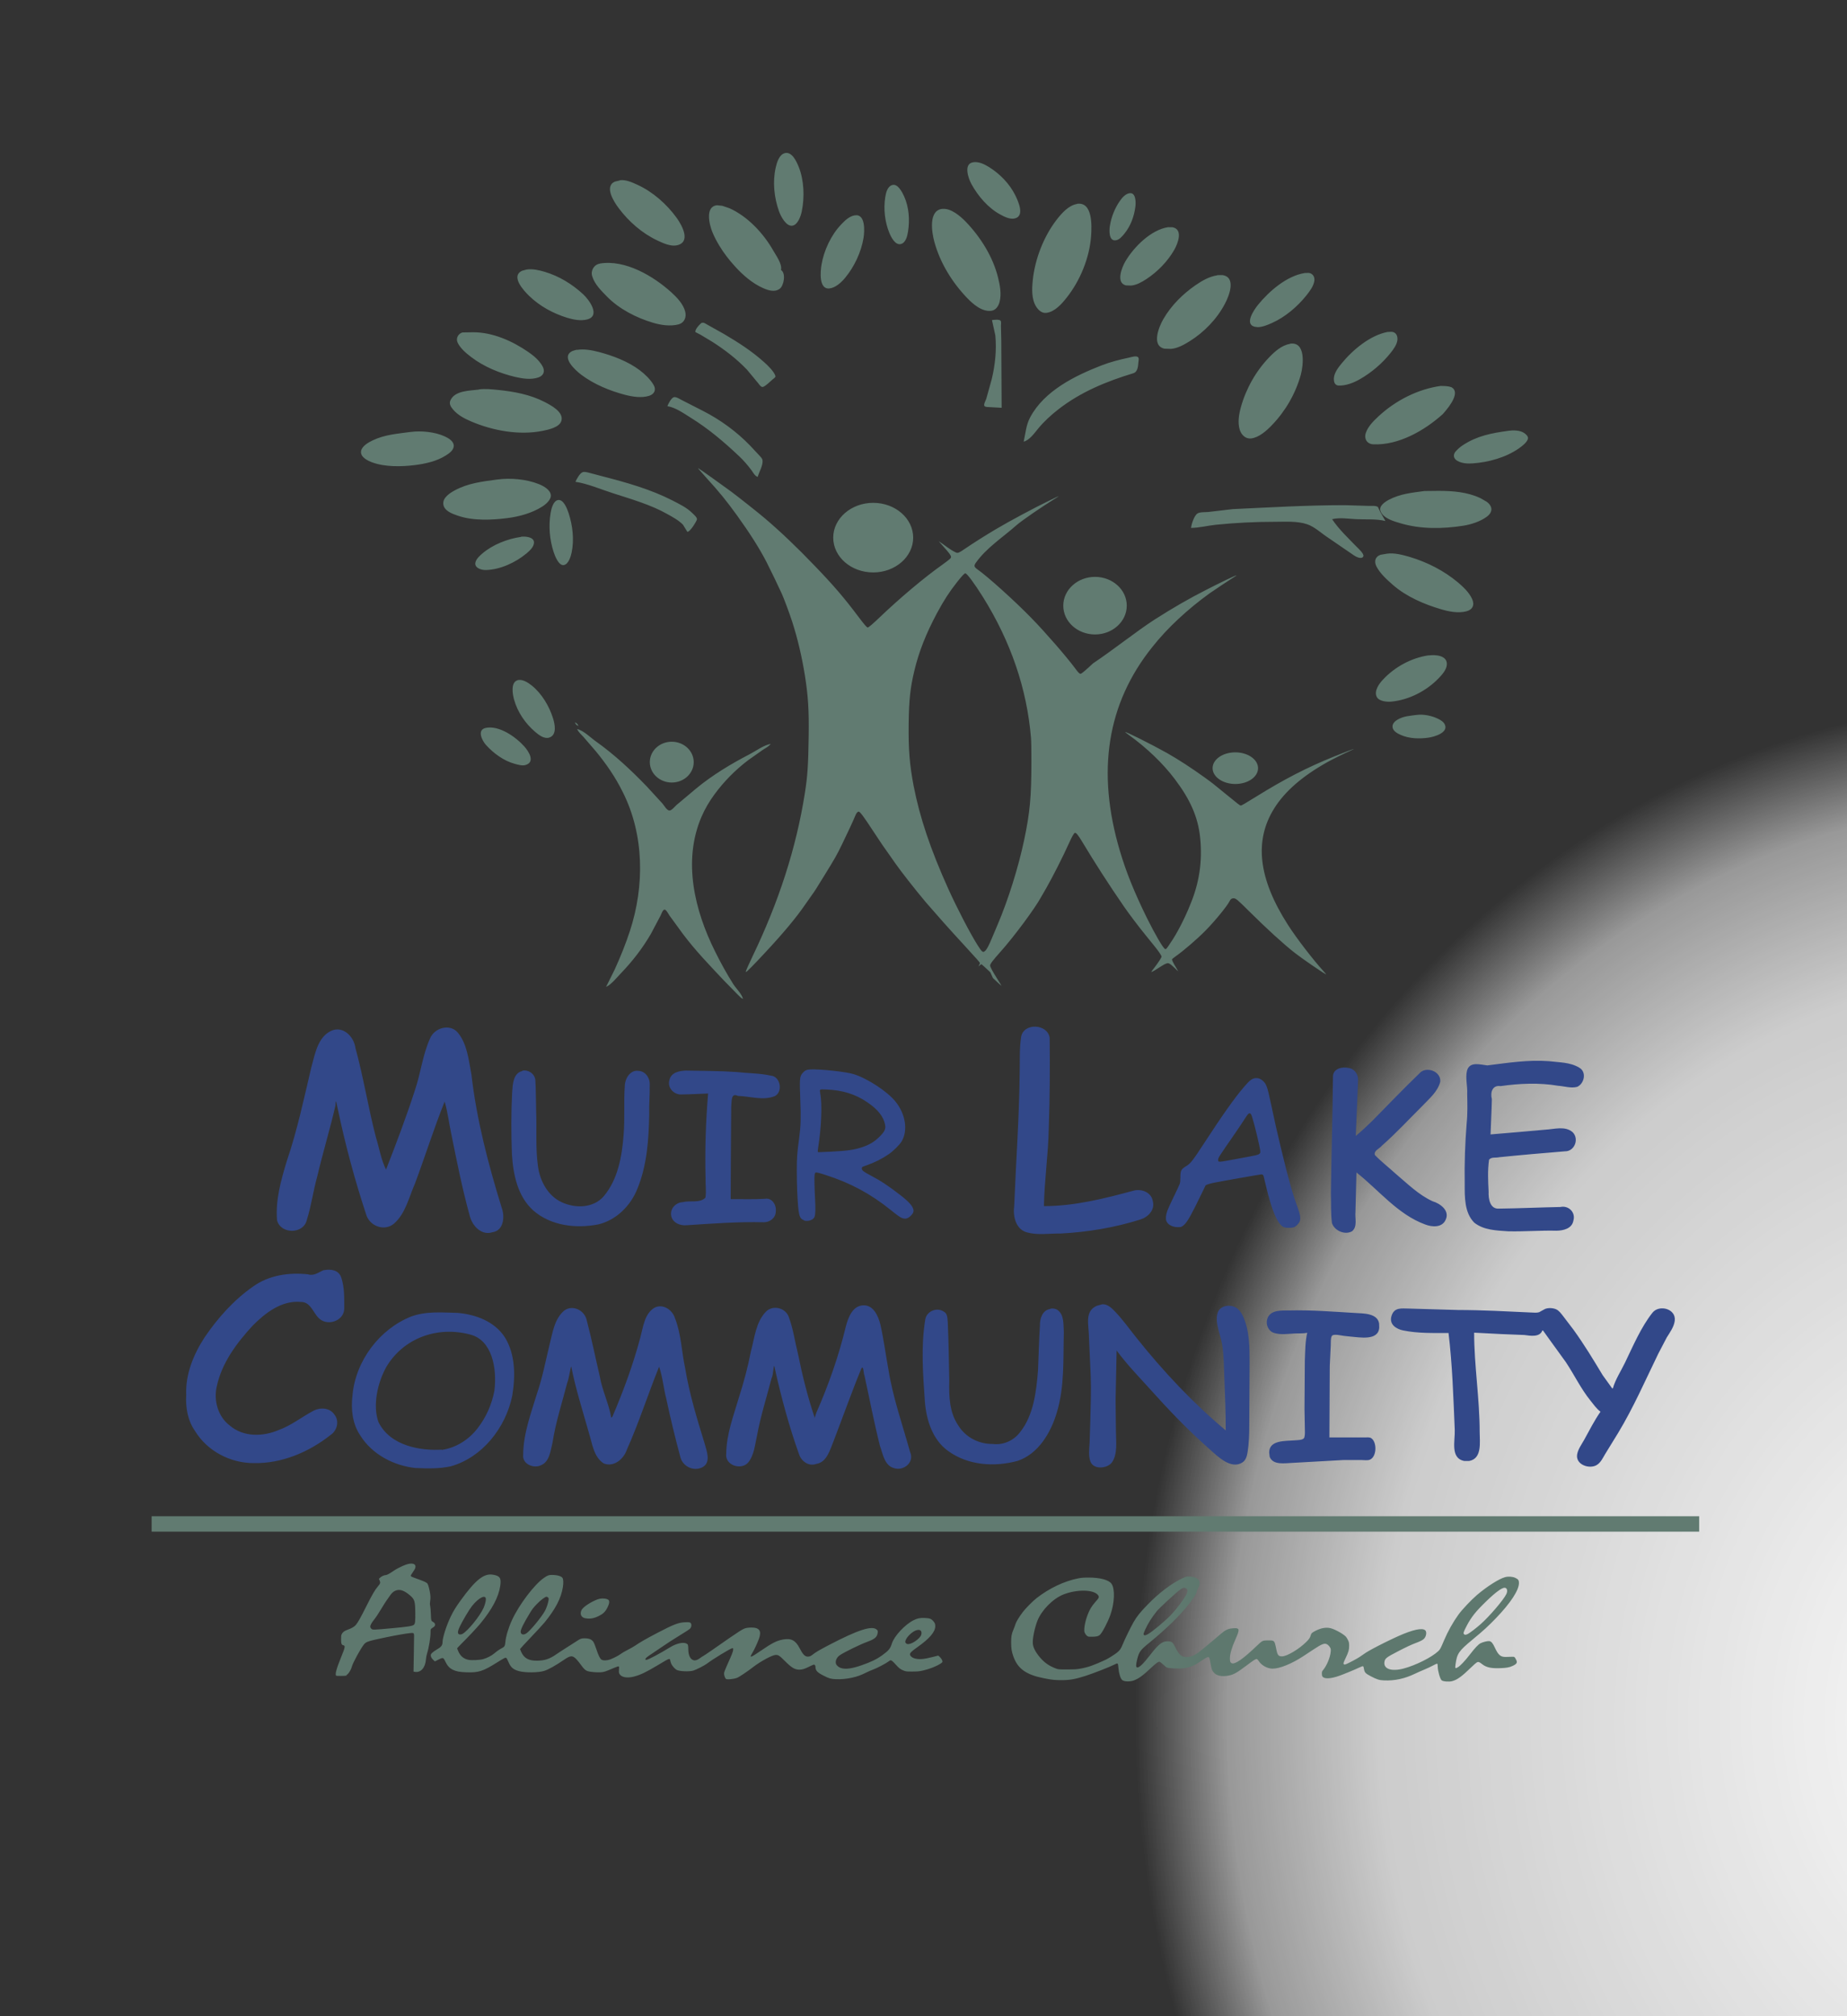 <!-- Created with Inkscape (http://www.inkscape.org/) -->
<svg xmlns:rdf="http://www.w3.org/1999/02/22-rdf-syntax-ns#" xmlns="http://www.w3.org/2000/svg" height="100%" width="100%" version="1.1" xmlns:cc="http://creativecommons.org/ns#" xmlns:dc="http://purl.org/dc/elements/1.1/" viewBox="0 0 5335 5824.166">
<rect x="0" y="0" width="5335" height="5824.166" fill="#333333" stroke="none"/>
<defs>
<radialGradient id="radialGradient3348" gradientUnits="userSpaceOnUse" cy="2510" cx="2390" gradientTransform="matrix(0.724,-0.032,0.034,0.809,4108.35,3018.943)" r="3650">
<stop stop-color="#FFF" offset="0"/>
<stop stop-opacity="0.749" stop-color="#FFF" offset="0.735"/>
<stop stop-opacity="0.498" stop-color="#FFF" offset="0.899"/>
<stop stop-opacity="0" stop-color="#FFF" offset="1"/>
</radialGradient>
</defs>
<rect ry="0" height="5820" width="5340" y="2080" x="3260" fill="url(#radialGradient3348)"/>
<path style="enable-background:new;" d="m438,4380,0,44.6,4470,0,0-44.6-4470,0z" fill="#617b71"/>
<path style="enable-background:new;" d="m3560,3350c16-2.95,37.8-6.97,48.5-8.95,30.6-5.66,32.9-6.92,31.6-17.3-1.7-13.6-15.7-72.3-22.6-94.5-3.29-10.7-4.86-13.1-8.37-13.1-3.05,0-5.85,3.4-15.9,19.3-4.72,7.47-16.8,25.4-26.8,39.9-47.2,68.2-47.9,69.3-47.9,75.4,0,6.88,0.361,6.87,41.5-0.719zm148,195c-17.8-8.54-34.7-48.1-52-122-3.08-13.1-5.82-24.7-6.1-25.6-0.818-2.95-3.33-4.94-6.23-4.94-3.34,0-122,20.9-139,24.5-6.82,1.43-14.6,3.59-17.3,4.8l-4.93,2.2-12.1,25c-27.4,56.9-38.8,77.5-48.3,87.5-7.39,7.71-11.3,9.13-23,8.36-14.7-0.978-26.4-7.94-30.1-17.9-2.42-6.57-1.44-17.1,2.67-28.9,1.78-5.14,10.2-23.6,18.7-41,8.51-17.4,16.3-34.1,17.3-37.2,1.45-4.36,1.88-8.65,1.9-19.2,0.031-19.4,2.06-23.1,17.8-32.7,11.5-6.95,18.6-16.1,49.7-63.9,52.5-80.6,89.2-133,117-165,16.4-19.4,24-24.7,34.9-24.7,7.16,0,12.6,2.31,19,8.01,9.84,8.82,12.9,17.3,22.5,62.7,11.3,53.4,18.3,84.6,29,129,21.7,90.5,34.6,136,48.4,173,8.05,21.6,9.77,33.4,6.08,41.9-2.81,6.43-10.6,14.1-16.5,16.2-7.03,2.48-23.6,2.36-29-0.231zm-1310-218c48.5-2.43,69.8-5.44,92.4-13.1,21.5-7.25,35.6-15.8,50.2-30.4,15.1-15.1,18.4-22.4,15.8-35.1-4.7-23.3-20.6-43.3-51-64.1-34.5-23.6-71.3-35.1-119-37-19.8-0.821-19.3-1.14-17.1,11,5.9,32.3,3.37,97.5-6.08,157-0.882,5.54-1.34,10.8-1.01,11.6,0.717,1.94-1.65,1.93,35.8,0.061zm-75.6,198c-14.3-5.27-16.3-13.9-19.7-83-0.645-13.1-1.18-39.7-1.19-59.1-0.018-38.9,0.788-50.1,6.98-96.5,4.51-33.7,5.22-57.2,3.25-106-2.56-63.9-2.05-70.6,6.26-80.3,6.62-7.8,11.7-10.3,22.1-10.8,28.1-1.39,103,6.63,125,13.4,40.3,12.3,98.6,50.5,122,80.1,28.6,35.6,35.8,82.7,17.5,114-5.77,9.95-23.8,27.9-37.7,37.5-19,13.1-40.5,23.9-64.1,32.1-6,2.09-11.5,4.27-12.2,4.88-0.695,0.598-1.26,2.62-1.26,4.51,0,5.04,5.62,9.47,24.5,19.3,29.5,15.4,52.2,30.4,87.5,57.8,29,22.5,39.9,36.9,36.8,48.6-1.29,4.86-9.04,13.4-15,16.5-5.68,2.99-11.1,3.16-17.6,0.592-6.08-2.4-12.5-6.93-33.7-24-57-45.8-115-77.2-186-100-19-6.22-27.4-8.29-29.8-7.35-3.31,1.32-3.99,8.46-3.37,35,0.33,14,1.11,33.3,1.74,43.1,0.625,9.68,0.951,24,0.725,31.6-0.454,15.6-2.02,20.6-7.53,24.7-6.85,5.04-18,6.7-25.7,3.85zm-1120,716c-63.2-6.3-127-38.4-162-94.7-22.4-33.3-27.1-75.2-22.3-115,8.78-101,78.9-192,169-228,43.2-16.2,90.2-11.8,135-10.7,51.3,4.45,106,24.2,136,70.3,31,49.7,30.8,113,21.5,169-19.2,93.6-87.5,179-178,204-32.5,6.98-66.1,6.4-99.1,4.83zm73.6-52.6c40.9-5.89,78.8-29.7,104-63.2,24.2-31,40.7-68.7,48.1-108,7.99-64.4-6.8-146-69.8-162-96.5-25.7-193,11.2-242,92.8-26.6,47.3-40.1,113-23.1,160,34,69.6,123,83.4,183,79.6zm2500-339c-6.07,26.1-5.91,54.3-7.04,80.9l-0.96,140,1,55c0,8.64,1.03,18.6-1.43,27-2.47,8.42-20.6,7.75-27.6,8.41-25.8,2.5-74-1.84-74,35.2l1.48,12.4c9.56,25,44.5,18.2,64.5,17.6l148-8.29h53c7.23,0,17.2,1.82,24-1.05,19.9-8.39,21-50.4,3.91-62-5.05-3.44-12.2-2.23-17.9-2.23h-103l1-206,2.91-60.2c0.51-7.67-0.94-20.1,3.1-26.8,4.34-7.25,27.8-1.12,35-0.332l20,2.16c24.7,1.79,79.2,12.8,81.9-25.8l-0.37-12.4c-5.15-29.7-45.6-28.7-68.5-30.1-63.1-3.65-126-8.92-189-7.31-22.4,0.56-56.2-3.43-65.4,23.9-5.45,16,2.7,35.3,18.4,40.7,19,6.56,42.4,2.75,62,1.86,11.3-0.519,24,0.612,35-2.12zm-742-68.1c-22.5,2.49-31,27.8-30.2,48.2-2.78,42.8-3.6,85.9-5.52,129-4.96,61.8-12.7,129-51.3,178-18.5,25-49.1,38.6-79.3,34.7-39,0.744-77.9-18.4-99.3-52.8-26-37.5-27.7-85.1-26.4-130-0.971-56.1-1.91-112-4.36-168-1.19-11.5,0-25.7-12.1-31.9-19.9-13-49.8-0.695-53.1,24.3-12.7,77.9-6.28,158-0.922,236,4.25,53.4,22.1,110,66.2,142,57.9,42.7,135,47.6,202,29.2,59.4-20.3,95.5-80.6,113-140,22.7-75,18.1-155,20.1-232-1.48-22,1.5-50.3-18.6-64.2-6.13-3.8-13.6-4.55-20.5-3.37zm1150,69.1c11.2,92.3,14,187,18,280,1.32,31.2-13.8,82.7,28,90l14-0.135c37.7-7.04,30-55.4,30-83.5,0-96-16-192-16-287l81,4.11,64,2.55c16.7,2.27,44.5,7.31,52-12.9h2l20.1,28,45.8,63.3c24.5,36.8,43.2,76.5,71,111,8.77,10.9,17.8,24,29.1,32.2-17.6,25.1-32.1,54-47,80.9-7.14,12.9-18.1,27.7-20.5,42.5-4.86,30,35.7,43.2,56.5,30.7,11.6-6.89,17.7-20.4,24.4-31.7l37.6-61.2c44.2-73.1,79-153,116-229l24.4-46.7c8.97-14.4,20.6-30.2,23-47.7,4.93-35.5-45.1-48-64.2-23.9-33.3,42-56.4,96.9-79.7,145-11.3,23.4-27.8,48.5-34.8,73.7h-2l-27.6-38.4c-27-44.9-53.3-88.4-84.1-131l-30-39.4c-5.75-7.27-11.8-16-20.4-19.7-9.06-3.99-22.9-4.73-32-0.788l-17,9.35c-6.91,2.06-15.9,1.1-23,0.778-70.2-3.19-141-7.22-211-7.22l-142-4.15c-20.8-0.01-42.5-4.82-50.4,21.8-7.17,24.1,13.9,37.2,33.4,41.3,43,8.88,87.3,7.47,131,7.47m-1830,246c-20.4-60.6-35.8-122-48.7-186-8.76-34.4-13.4-70.2-25.7-104-8.51-28.9-47.1-38.6-67.3-17.1-28.8,30.2-32.4,75.3-42.9,114-8.76,45.4-20.8,90.1-34.9,134-15.4,52.7-35.7,105-36.4,161-4.82,33.6,41.7,49.4,62.6,27.1,18.3-21.3,20.1-52,26.3-78.6,10.4-56.8,28.2-112,42.4-167,5.61-8.22,5.13-52,9.29-26,18.5,83.2,40.9,166,69.4,246,6.81,21.4,28.3,36.6,49.9,28.8,31-4.59,39.8-40.9,50.3-66.2,26.9-69.9,51.9-141,80.4-210,6.47-9.37,5.66,14.7,8.72,21.1,14.9,67.9,27.8,136,44.7,203,8.4,23.2,13,56.4,39.9,64,27.5,9.85,61-15.9,47-46.8-21.9-79.2-49.7-157-62.6-239-7.88-42.7-13.4-86-23.1-129-6.08-24.6-20.2-56.4-49.1-55.2-31.1,0.698-44.1,35.4-50.8,61.7-20.5,85.3-49.7,168-84.8,248-1.71,4.67-3.28,9.39-4.61,14.2zm-588-1.04c-6.86-41-26.1-78.5-33-119-12.6-53.7-23.4-108-37.7-162-5.69-29.5-40.7-46.7-64.9-28.9-28.9,24.1-33.9,64.7-42.9,99.8-11.4,46.8-20.2,94.3-36,140-17.6,58.1-39.6,116-39.9,177-3.09,27.4,30.9,40.5,51.8,30,24.6-10.3,27-41.8,32.9-64.9,9.04-59,27.9-116,42.5-173,5.54-13.4,9.08-44.1,11.6-47.5,12.6,65.2,33.4,129,51,192,9.85,30.9,13.6,69.5,42.8,88.3,28.5,11.6,57.5-11.9,66.7-39.3,35.1-78.2,61.3-161,93.3-240,10.4,30,12.8,62.1,20.8,92.9,11.9,55.2,25,110,39.8,165,5.76,29.8,38.8,46,64.9,32.3,25.2-13.9,11.9-46.9,5.86-68.9-22-71.5-43.9-143-56.1-217-10.5-48.5-11.3-99.4-29.6-145-7.75-24.7-35.9-42.5-59.6-29.4-28.4,17.5-32,55.3-40.2,85.3-20.8,78.5-49,155-80.7,229zm1460-194c29.4,40,64.9,76.4,97.9,113,48.9,54.5,99.7,108,154,157l17,15.3c22.9,20.4,61.2,58.8,94,37.8,10.3-6.62,13.4-19,15.2-30.6,3.88-24.4,4.75-50,4.75-74.7l1-183c0-45.1,0.02-94.4-20-136-4.39-9.11-10.4-17.7-19-22.9-16.8-10-46.3-6.92-53.2,14.6-9.02,28.1,8.33,63.5,12.8,91.3,5.27,32.6,5.06,65.7,6.45,98.6,2.11,50.1,3.96,100,3.96,150-95.4-79.8-181-171-259-269-20.2-25.1-38.8-51.6-61.1-74.7-9.85-10.2-21.9-22-37-20.5l-15,4.19c-36.6,15.4-23.2,56.4-23,89l4.96,110c1.85,43.8,0.06,88.1-0.97,132l-2.08,65.4c-1.09,16.5-3.73,38.2,2.57,54,9.67,24.2,49.3,19.6,61.9,2.08,17.2-24.1,11.6-62.1,11.6-90.3l-1-90.3,3-143m-2290-232c-14.9,6.13-28.5,17.9-45.5,12.3-54.8-6.01-113,2.24-159,35.3-55.6,38.9-102,90.9-140,147-31.7,48.8-55.4,106-53,166-2.06,36.2,4.21,73.8,25.3,104,36,59.1,103,93.1,170,93,80.5,1.56,159-31.5,222-81.5,18.4-12.2,25.6-39.4,11.4-57.8-14.2-21.9-43.1-22.4-63.5-10.6-32.6,17.7-62.3,41.3-97.5,54.1-45.5,19.6-102,21.4-142-12.8-33.8-25.6-47.2-72.3-37.2-114,15-67.9,57.2-124,103-174,37.4-37.8,84.9-74.3,140-68.9,31.5-0.294,36,39.4,59.4,52.9,25.6,14.9,65.5-1.12,65.6-34.4-0.083-29.7,1-60.7-8.71-89-7.01-22.1-30.6-25.1-49.6-21.3zm1110-510c-6.76,81.4-9.46,163-7.33,245-0.542,18.7,2.53,37.5-0.389,55.8-16.2,16.7-44.3,7.44-65.3,13-18.5,0.543-36.2,16.7-33.9,36.8,2.32,22.8,26.6,32.1,46.1,29.8,73.6-4.85,147-10.3,221-8.6,17.2,0.671,34.8-11.7,35.3-30.6,2.66-18.9-10.9-40.9-31.2-37.1-33,2.1-66.1,0.711-99.1,1.11,0.568-88.9,0.615-177,1.54-267,1.85-15.3-1.65-41.4,19.5-31.3,35.5,0.924,72.5,14.5,107,0.389,23.6-13.1,15.4-56.5-11.6-58.9-32.6-7.29-66.2-6.7-99.2-10.5-48.7-3.42-97.5-3.12-146-4.2-18.6,0.53-43.2,4.82-48.1,27.2-6.94,23.1,14,43.6,35.6,41.8,25.4-0.286,50.9-1.93,76.3-2.72zm-537-64.8c-26.3,5.88-27.4,39-29,61.4-3.12,59.4-2.91,119-0.679,178,3.49,58.7,16.1,122,61.4,163,51.3,44.9,124,52.9,188,40.5,51.4-12.2,93.2-53.1,113-103,27.8-67.6,32.8-142,34.2-215-0.906-28.2,2.07-56.2,1.42-84.3,1.45-19.6-11.6-39.9-31.4-41.1-24.2-4.2-39.7,20.8-40.6,43-3.36,47.1,0.53,94.6-3.47,142-4.66,62.5-16.7,129-57.3,177-30,34.9-82.4,35.4-121,17.5-40.4-18.3-63.9-61.9-69.3-106-6.99-52-2.98-105-4.97-157-0.811-30.3-0.506-60.7-2.4-90.9-2.47-18.2-20.9-30.1-37.8-26.1zm2410,293c64.9,51.4,119,121,198,150,19.6,7.69,48.8,10.1,59.3-13.3,12.9-26.9-16.1-47.3-37.7-53.7-40.5-18.5-72.9-51.1-107-79.8-19.7-18.1-41.1-34.4-59.6-53.7-4.12-13.1,13.6-18.3,20.3-27.1,41-36.1,78.2-76.4,117-115,19.5-20.8,43.7-40.2,51.4-69.3,3.54-30.8-41.8-46.6-60.2-24.4-46.4,44.5-90.8,91.2-136,137-15.4,15.1-31.2,29.8-47.8,43.7,2.12-52.6,4.69-105,6.66-158,2.06-18.6-9.67-36.5-28-38.5-16.9-3.86-42.9,1.18-44.4,23.1-1.02,113-4.68,225-6.08,338,1,29-0.718,58.3,3.06,87,7.37,22.6,37.5,35,57.8,23.9,16.8-13.5,8.17-37.8,10.1-56.5,0.948-38.2,1.9-76.4,2.84-114zm387-109c1.19-34.4,3.15-68.9,3.86-103-5.08-19.7,1.74-41.3,25-37.6,54.9-7.82,111-10.3,166-1.08,18.5,1.36,37.2,7.92,55.5,3.16,20.6-9.15,28-43.1,5.9-55.4-26.3-16-58.1-15-87.6-18.7-59.7-4.6-119,4.88-178,12.2-19.6-2.11-50.9-12.4-58.5,14.8-5.38,22.2,1.8,44.9,0.456,67.4,0.569,28.3,1.4,56.6-1.54,85-4.65,58.1-6.67,116-5.69,174-0.028,38.9-1.05,84.1,27.6,113,27.5,22,64.3,22.6,97.6,25,46.7,1.19,93.4-2.9,140-1.68,19.1-0.226,44.7-5.82,48.7-28.9,7.41-24.4-14.3-44.8-37.4-39.6-58.9,1.1-118,3.98-177,4.68-26.5,2.12-31.3-28.1-30.4-49.1-1.54-30.7-3.12-61.8,1.27-92.2,6.84-8.58,19.6-4.74,29.2-7.14,63.1-6.49,126-11.8,190-17.1,27.3,0.758,41.8-35.2,22.5-55-22.2-19.3-53.1-8.74-79.2-7.48-52.6,4.81-105,9.24-158,13.7zm-3190,101c-14.8-29-19.6-62.2-29.4-93.4-22.3-85.3-35.8-173-59.2-258-4.41-34.3-37-65.7-70.8-49.6-38.8,18.8-46.2,67.9-56.9,106-21.4,90.5-40.6,182-70.7,270-16.7,55.3-33.1,113-28.1,171,10.6,40.8,77,40.7,86.1-1.45,13-40.9,18.3-83.8,30.2-126,16.1-68.5,36.7-136,52.4-204,0.756-27.9,4.08,0,7.09,11.5,21.5,102,48.3,202,80.9,301,9.11,35.4,52.7,52.1,80.6,29,33.9-29.2,43.6-76.7,61-116,29.4-78.5,54.5-159,85.8-237,9.08,30.3,12.4,62.4,19.2,93.4,16,79.7,32,160,53.7,238,7.61,28.8,34.4,56.2,65.1,46,32.2-4.34,36.4-44,27-70-38.8-126-72.6-254-87.7-386-7.94-41.7-12.1-88.1-39.6-121-23-26.7-68.1-13.4-80.3,18.3-21.2,47.2-26.6,99.9-43.1,148-24.9,77.4-54,154-83.3,229zm1900,105c1.32-75.1,12.6-149,14-225,3.25-87.2,3.54-174,2.61-261-5.65-40.6-74.4-44.5-82.4-3.4-5.57,36.1-3.22,72.9-4.31,109-1.42,127-10.7,253-15.7,379-4.13,29.4,3.63,66.6,34.4,76.6,32.2,9.8,66.1,3.51,99.1,4.08,78-4.08,156-16.9,231-40.6,21.4-6.49,42.3-27,36-52.1-4-27.1-33.8-37.6-56.8-30.9-84.3,22.8-170,44.4-258,44.4z" fill="#324889"/>
<path style="enable-background:new;" d="m4240,4720c5.6-2.9,23.9-16.9,36.1-27.6,25.6-22.5,66.8-70.7,74.9-87.5,4.6-9.55,2.16-18.3-5.13-18.3-9.46,0-32,17.7-65.8,51.9-22.9,23.1-34.8,39.8-48.1,67-4.93,10.2-5.46,12.9-3.01,15.4,2.21,2.29,5.26,2.03,11-0.934zm-923-0.152c11.6-6.55,47.7-36.6,64.1-53.5,14.1-14.4,32.7-38.6,43.2-56,6.89-11.5,7.44-18.9,1.65-22-8.54-4.59-13.2-1.46-54.5,36.4-13.2,12.1-26.7,25.4-30.1,29.6-14.6,18.2-25.1,34.9-32.9,52-5.65,12.4-6.34,15.3-4.1,16.9,2.1,1.6,5.54,0.694,12.6-3.3zm-75.9,133c-4.91-4.64-9.35-19.3-10.6-35-1.14-14.3-1.47-14.6-11.3-9.45-12.3,6.45-60,25.1-83.4,32.7-29.7,9.57-45.3,12.3-69.3,12.4-19.4,0.072-28.5-0.919-52.5-5.74-50-10-74.1-27.3-86.6-61.9-5.26-14.5-6.74-23.7-6.76-41.2-0.012-17.9,1.19-24.4,7.15-38.5,2.15-5.08,4.64-11.8,5.54-15,1.73-6.18,10.5-20.5,21.1-34.5,7.95-10.5,28.5-31.3,39.2-39.7,36.8-28.8,80.4-49.6,121-57.5,9.1-1.77,15.4-2.26,29.6-2.29,33.5-0.07,58.7,6.77,66.5,18.1,10.3,14.9,8.68,55.7-3.46,89.7-7.96,22.3-24.1,52.8-31,58.4-4.22,3.44-9.93,4.68-22.1,4.77-10.6,0.082-11.2-0.043-14.6-2.74-1.97-1.56-4.59-4.99-5.82-7.64-1.98-4.24-2.17-5.86-1.66-13.8,1.11-17,8.88-41.7,18.5-58.5,2.61-4.59,8.38-12.3,12.8-17.2,11.5-12.7,12.4-15,7.77-20.9-13-16-61.5-16.5-100-1.09-29.9,11.9-62.7,45.3-74.7,75.9-7.67,19.6-14.1,50.4-13.3,64.2,0.677,12.1,6.9,24.7,20,40.6,12.9,15.6,27.4,25.7,46.5,32.8,7.71,2.83,7.96,2.85,33.3,2.8,21.9-0.04,27.3-0.377,38.3-2.4,22.3-4.09,38.8-9.92,72.2-25.5,7.44-3.47,25.1-14.5,32.7-20.5,8.37-6.58,11.8-11.5,16.9-24.4,5.6-14,23.4-50.3,31.1-63.7,9.85-17,18.4-27.7,39.7-49.7,33.9-35.1,71.6-63.6,103-77.8,8.05-3.66,10.6-4.36,16.2-4.38,13.8-0.05,25.7,4.19,30,10.7,7.11,14.6-6.24,24.9-6.85,35.3,0,2.99-12.6,21.9-24.6,36.8-26.4,32.9-63.7,69-110,107-28.3,23-31.4,27.2-37,49.9-3.69,14.8-3.75,22.4-0.167,22.9,6.27,0.922,17.8-10.1,38.4-36.8,25.7-33.2,36.5-40.7,55.2-38.3,7.74,1,10.2,3.59,17.5,18.2,9.83,19.6,16.3,25.7,28.5,26.8,12,0.98,24.3-3.29,37.4-13,7.3-5.38,50.5-41.2,64.6-53.6,12.7-11.1,20.4-14.9,32.7-16.1,6.88-0.532,18.8-2.34,18.8,5.11,0,4.66-2.68,12.4-9.41,27.4-10.2,22.6-15.6,41.4-15.6,54.3-0.01,8.8,1.23,12.1,5.05,13.8,9.52,4.09,33.1-12.2,73.9-51.4,14.5-13.9,15.8-14.5,30-14.5,11.5,0.301,17.9-1.35,20.9,8.03,1.13,3.55,2.99,11.3,4.13,17.2,3.34,17.4,6.08,20.9,16.6,20.9,14.1,0.026,49.3-21,70.2-41.9,8.35-8.37,10.6-11.8,12.7-19.2,1.65-5.76,3.28-7.3,13.2-12.4,16-8.36,30.5-11,43.6-8,12.5,2.89,37.6,16.7,44.9,24.8,1.66,1.84,4.42,6.37,6.12,10.1,2.76,6,3.1,7.78,3.1,16.1,0,11.8-1.76,17.9-10,35.1-6.76,14-7.35,16.2-4.91,18.4,1.22,1.06,2.41,0.952,6.25-0.535,7.62-2.96,33.2-16.7,39.7-21.3,15-10.7,20-13.8,34.5-21.8,19.7-10.9,54.4-28,77-38.1,42-18.7,69-24.4,77.4-16.4,4.94,4.75,2.77,18.1-4.03,24.6-3.69,3.57-10.5,7.07-22.4,11.5-13.9,5.22-28.7,12.1-54,25.3-32.4,16.8-36.1,19.8-37.6,30.1-2.92,20.2,20.7,28.1,55.7,18.7,35.4-9.54,80.6-32.2,99.7-50,5.46-5.09,6.96-7.9,17.1-31.9,10.8-25.5,25.5-51.8,41.5-74,10.3-14.3,36.4-41.9,52.9-56.1,28.8-24.7,64.6-47.4,81.6-51.9,9.64-2.53,21.7-1.67,29.8,2.14,8.17,3.83,10.4,7,10.3,14.9-0.096,20.8-24.1,57.4-66,101-23.3,24.2-35.7,35.5-68.2,62.4-39.9,33.1-44.7,40-49,71.6-1.6,11.7-0.998,12.6,6.29,8.53,7.13-3.94,20.6-18.2,35.3-37.2,14.4-18.8,24.4-29.3,30.7-32.5,6.85-3.47,20.4-6.79,25.1-6.13,5.92,0.823,10.1,5.66,16.2,18.9,9.86,21.3,16.3,26.9,31,26.9,4.42,0.01,11.8-0.197,16.3-0.463,9.25-0.536,9.73-0.247,14.2,8.56,4.23,8.28,1.91,12.2-10.5,17.9-9.08,4.17-16.8,5.6-34.1,6.34-26.8,1.14-41.5-1.94-53.3-11.3-8.59-6.75-11.1-7.65-15.4-5.53-1.83,0.903-8.9,7.04-15.7,13.7-28.2,27.4-40.6,36.4-55.6,40.6-9.29,2.56-26.7,1.19-30.7-2.42-4.48-4.09-10.9-26.5-11.2-38.7-0.146-7.49-0.434-8.86-1.93-9.15-0.966-0.193-6.37,2.2-12,5.32s-16.7,8.29-24.5,11.5c-7.84,3.2-20.4,8.8-28,12.4-29,14-58.4,20.3-88.2,19-14.7-0.652-20.6-2.5-39.1-12.2-15.1-7.95-17.7-10.8-19.3-20.8-1.02-6.36-1.58-7.74-3.23-7.99-1.1-0.165-6.26,1.76-11.5,4.3-11.2,5.43-43.6,18.8-56.7,23.4-24.7,8.72-42.8,9.59-48.3,2.32-1.41-1.86-1.93-4.19-1.93-8.63,0-5.42,0.365-6.52,3.32-9.98,10.6-12.4,20.9-37,22.2-53.2,0.576-6.97,0.392-8.27-1.77-12.4-1.33-2.57-4.33-6.07-6.67-7.78-8.24-6.02-15-3.76-42.1,14.1-7.98,5.25-20.6,13.6-28,18.5-33.5,22.1-68.8,36.5-89.4,36.4-14.9-0.055-32-9.45-39.8-21.9-1.78-2.84-4.22-5.44-5.43-5.75-3.28-0.854-7.9,2.03-29.9,18.6-30.5,23-39.6,27.7-57.7,30-22.1,2.69-36.4-3.62-42.5-18.8-0.782-1.93-2.51-9.7-3.83-17.3-1.32-7.57-2.91-14.7-3.53-16-2.2-4.26-6.47-2.87-20,6.48-6.9,4.76-15.5,10.3-19,12.3-8.47,4.86-22.5,9.64-32.3,11-14.8,2.1-46.7,0.77-52-2.17-1.19-0.661-5.88-4.63-10.4-8.82-4.58-4.22-9.17-7.62-10.3-7.62-3.97,0-9.6,4.07-23,16.6-25.1,23.6-37.1,32.4-51.3,37.5-9.5,3.42-26.8,4.36-33.6-1.5zm-1550-178c-12.3-2.18-16.8-11.9-11.6-23.4,3.88-7.78,19.8-19.3,38.7-28.1,11.3-5.24,18.8-6.65,28.5-5.41,14,1.81,16.9,7.17,8.08,25.3-6.79,14-14.1,19.4-25.8,25.2-13.7,6.77-24.8,8.63-37.8,6.34zm-171,43.8c11.4-7.54,44.5-47.6,54.2-65.7,4.27-7.93,9.26-22.9,10.2-30.7,0.578-4.61,0.379-5.66-1.41-7.52-1.15-1.19-3.17-2.16-4.5-2.16-4.19,0-17.7,10.3-29.1,22.3-8.61,9.03-12.8,14.4-19.1,25-18.4,30.5-26.3,46.6-26.4,53.6-0.057,8.19,7.65,10.7,16,5.09zm-184,1.08c15.6-8.69,50.4-51.7,60.7-75,3.76-8.53,6.61-19.3,6.61-25,0-14.8-20.6-4.73-39.9,19.5-8.08,10.1-26.8,41.6-35.4,59.4-5.46,11.3-6.61,17.7-3.81,21.3,1.78,2.23,7.67,2.16,11.8-0.143zm1300,25.8c8.55-4.23,18.9-12.8,22.6-18.5,2.29-3.59,3.03-5.93,3.03-9.6,0-7.72-4.81-10.6-14-8.29-9.66,2.41-24.1,14.6-30.1,25.4-3.67,6.63-3.71,10.1-0.143,13,3.61,2.97,9.9,2.28,18.6-2.02zm-540,103c-2.63-2.18-5.13-10.7-4.59-15.7,0.28-2.58,3.78-11.7,8.22-21.6,14.1-31.1,17.9-40.6,18-45.5,0.093-4.49-0.01-4.66-2.7-4.46-4.77,0.344-55.9,31.4-72.4,44.1-7.45,5.69-30.3,17.4-39.6,20.4-11.4,3.63-40.1,2.55-48.4-1.83-4.72-2.5-12.4-10.9-15.2-16.6-1.15-2.34-2.57-6.58-3.16-9.4-1.79-8.67-0.318-9.16-35.4,11.8-35.2,21.1-50.2,28.2-69.5,33.4-20.5,5.45-37.6,2.03-42.4-8.48-1.44-3.14-1.63-5.3-1.05-12,0.613-7.19,0.489-8.27-1.02-8.87-1.03-0.411-6.36,1.32-13.4,4.32-25.6,11-29,12.1-39.1,12.7-11.2,0.639-30.8-1.15-37.2-3.39-6.39-2.26-11.1-6.69-19.2-18.1-3.88-5.47-9.82-12.9-13.2-16.3-10.9-11.4-16.9-11.2-35,1.27-24.5,16.8-45.7,28.7-58.1,32.5-16.8,5.25-54.5,5.56-72.8,0.618-15.2-4.12-23-10.4-28.7-23.1-5.95-13.3-6.29-13.9-8.07-15-2.35-1.53-5.69,0.14-26.4,13.1-40.6,25.5-53.3,29.6-88,28.4-20-0.656-30.3-2.59-40-7.48-9.57-4.83-15.7-11.6-21.4-23.6-5.81-12.2-6.53-12.3-20.3-5.36l-9.74,4.97c-5.16-4.1-11.8-10.6-12-17,0-3.32,0.685-4.6,4.38-8.12,2.41-2.3,7.89-6.18,12.2-8.63,13.3-7.57,17.4-12.7,17.4-21.6,0-13.3,11.3-48.6,23.9-74.7,7.52-15.6,14.9-27.5,28.5-46.3,42.8-59.1,66.9-78.4,92.7-74.2,20.8,3.34,24.9,9.47,21.6,32.2-4.74,32.6-23.6,68.1-58.3,110-9.71,11.7-32.9,36.4-55.1,58.6-6.19,6.19-11.2,11.6-11.2,12,0,0.451,1.53,4.32,3.41,8.58,6.04,13.8,15.6,21.8,29.4,24.6,9.17,1.87,32.6,0.729,42.7-2.09,10.6-2.95,24.7-10.2,31.5-16.2,6.61-5.81,16.7-12.8,23.3-16,6.4-3.15,8.22-6.52,9.04-16.7,1.31-16.3,8.81-41.3,19.1-63.7,20.5-44.7,64.7-103,92.3-122,10.4-7.25,14-8.57,23.2-8.55,15,0.034,27.3,3.53,30.5,8.69,2.56,4.06,2.96,14.4,1.02,26.7-5.09,32.1-21.3,63.1-53,102-4.95,6-22.8,25.4-39.8,43.2-16.9,17.7-30.8,32.8-30.8,33.4,0,0.65,1.61,4.7,3.58,9.01,8.13,17.7,21.4,25,45.4,24.7,22.3-0.234,36.2-4.85,56.1-18.7,5.71-3.95,19.2-12.8,29.9-19.5,10.7-6.76,23.2-14.8,27.8-17.8,11.3-7.53,14.2-8.63,22.8-8.63,14.1,0,21.4,3.02,26.6,10.9,1.47,2.27,5.01,11.1,7.86,19.7,6.43,19.3,10.9,28.4,15.3,31.1,5,3.09,16.2,2.66,25.7-1.01,10.6-4.07,24.6-11.5,30.5-16.1,2.75-2.17,11.5-7.23,19.5-11.3,7.98-4.03,17.6-9.51,21.5-12.2,12.5-8.77,32.4-20.2,63-36.2,48.2-25.2,61.8-30.5,81.5-31.3,12.9-0.53,15.7,0.322,17.3,5.15,1.43,4.46-0.043,10-3.6,13.7-1.74,1.77-15.8,10.9-31.2,20.2-15.4,9.38-36.1,22.7-46,29.7-9.9,6.91-24,16.4-31.4,21.2-15.3,9.87-20.1,13.9-20.1,16.9,0,1.85,0.476,2.03,3.92,1.56,5.74-0.798,38.9-18.6,67.8-36.3,17.8-10.9,37.4-15.4,46.8-10.6,4.7,2.38,5.21,4.02,5.38,17.2,0.225,17.1,5.75,28.3,15.2,31,5.34,1.49,11.7-0.628,19.1-6.36,2.96-2.3,6.73-4.78,8.38-5.51,1.65-0.726,13.6-8.7,26.5-17.7,84.6-59.1,88.6-61.6,99.9-63.8,2.96-0.568,9.07-1.03,13.6-1.03,23,0,29.6,10.1,21.3,32.7-4.66,12.8-14,32.6-19.1,40.9-9.51,15.3-5.59,14.2,24.4-6.38,32.7-22.5,46.1-29.3,64.3-32.6,23.8-4.3,36.3,2.33,48.2,25.5,8.86,17.3,15.2,23.9,23.2,23.9,5.48,0,8.74-1.36,14.8-6.2,8.37-6.68,17.9-12.2,45-26.5,85.7-44.9,127-58.2,140-44.9,2.71,2.81,2.9,3.49,2.35,8.29-1.44,12.6-8.27,18.6-30,26.5-20.1,7.25-66.3,29.8-79.5,38.8-8.76,5.97-13.3,15.9-11.2,24.1,1.39,5.21,7.63,10.7,14.7,12.9,13.3,4.14,31.4,1.71,59.1-7.88,27.3-9.45,44-17.5,59.7-28.9,18.9-13.6,23.5-19.2,28.3-34.5,6.77-21.4,38.1-54.8,62.6-66.9,11.2-5.55,18.1-6.93,32-6.42,14.2,0.52,19,2.26,24.8,9.02,4.68,5.4,5.71,8.09,5.7,14.9-0.03,16.4-16.7,35.8-52.2,60.8-15.1,10.6-20.8,16.1-20.8,20,0,4.42,5.26,9.56,11.9,11.6,13.4,4.14,27.3,3.22,53.3-3.56,8.64-2.25,15.9-4.09,16.2-4.09,1.47,0,8.93,8.11,10.6,11.5,2.92,5.94,2.51,7.55-2.84,11.1-12.4,8.25-33.1,16.4-52.1,20.6-10.8,2.37-15.1,2.77-30.1,2.83-15.7,0.057-18.2-0.176-24.1-2.3-9.61-3.44-14.4-7.03-23.9-17.7-8.03-9.09-12.2-12.6-15.2-12.6-0.73,0-3.7,1.85-6.6,4.11-6.71,5.23-35.3,20.1-44,22.9-3.65,1.17-12.7,5.11-20.1,8.78-15.9,7.83-25.5,11.3-40.5,14.6-15.8,3.47-31.8,4.96-46.3,4.33-15-0.654-19.5-1.93-35.7-10.1-18-9.13-23.5-14.9-23.5-24.8,0-5.15-2.26-7.78-5.89-6.86-1.43,0.364-7.2,2.95-12.8,5.74-12.7,6.33-19.9,8.53-27.8,8.53-13.2,0-22.8-5.76-42.4-25.5-15.6-15.7-18.7-17.6-27.1-17-9.93,0.746-43.5,19-63.5,34.5-16.3,12.8-40.9,29.2-47.2,31.6-9.87,3.83-29.3,5.55-32.5,2.87zm-964-145c46.1-4.21,59.5-6.32,63.4-9.99,3.61-3.39,4.29-9.12,4.07-34-0.307-34.7-1.94-39.7-16.5-51.9-15.3-12.8-27-16.9-37.8-13.7-8.81,2.7-14.4,7.99-23.9,22.6-15.1,20.4-27.3,45.6-42,63.7-5.62,6.79-10,15-10,18.9,0,1.36,1.32,3.84,2.92,5.5,3.84,3.98,3.65,3.99,59.9-1.14zm-161,137c-4.02-3.07,0.446-19.6,14.8-54.9,11.2-27.4,11.9-31.6,5.58-33-4.99-1.14-6.16-4.3-6.27-16.9-0.076-8.88,0.281-11.9,1.76-15,2.65-5.62,7.85-9.62,16.5-12.7,12.7-4.51,19.7-8.6,24.5-14.2,5.9-6.99,13.9-21.3,29.4-52.2,17.6-35.2,25.6-49,34.6-59.4,6.5-7.59,7.27-10.3,4.67-16.4l-2.14-5.02,3.94-3.82c3.7-3.58,11.8-7.08,16.4-7.08,2.61,0,12.4-5.31,20.1-10.9,8.48-6.15,25.9-15,37.3-19.1,18.7-6.64,30.5-2.68,27.4,9.25-0.568,2.19-3.72,7.68-7.01,12.2s-5.98,9.18-5.98,10.4c0,2.38,0.444,2.58,24,11.1,16,5.79,22.4,9.03,24.4,12.2,2.39,3.82,6.29,19.3,7.62,30.2,1.01,8.32,0.995,11.9-0.077,19.1-1.1,7.32-1.1,9.79,0.016,14.6,0.735,3.21,1.6,13.8,1.93,23.6,0.652,19.5,0.773,19.9,7.26,23.3,6.16,3.26,6.52,10.9,0.671,14.2-1.7,0.961-4.38,2.84-5.96,4.17-2.76,2.32-2.87,2.78-2.87,11.3,0,14.9-4.78,44.1-9.91,60.3-1.73,5.48-3.08,12.4-3.46,18.1-1.64,23.4-15,38.5-31.7,35.6l-4.11-0.721,0.861-49.4c0.474-27.2,0.816-51.7,0.762-54.4-0.151-7.44-1.44-8.43-9.86-7.62-13.4,1.3-40.2,5.91-69.6,12-52.4,10.9-58.4,12.8-64.8,20.2-9.41,11.2-32.5,53.4-35.7,65.4-2.65,9.81-10,21.3-15,23.3-2.02,0.849-2.02,0.865-0.055,1,2,0.139,2,0.139,0,1.03-2.45,1.09-28.6,1.31-30,0.244z" fill="#5e786e"/>
<path d="m449,886c0,55.4-51.8,100-116,100-63.8,0-116-44.9-116-100,0-55.4,51.8-100,116-100,63.8,0,116,44.9,116,100zm-2880-38.2c0,71.2-50,129-112,129-61.7,0-112-57.8-112-129s50-129,112-129c61.7,0,112,57.8,112,129zm2210-989c0,100-72.5,182-162,182-89.4,0-162-81.3-162-182,0-100,72.5-182,162-182,89.4,0,162,81.3,162,182zm-1090-430c0,121-91.4,220-204,220s-204-98.4-204-220c0-121,91.4-220,204-220s204,98.4,204,220zm2630,744c-87.3,16.1-172,72.7-233,154-19.1,25-46.6,71.8-31.1,109,12,28.7,53.2,32,75.3,29.4,88.5-10.8,177-66.4,240-147,17.1-22.1,40.3-53.2,42.2-86.3,3.62-60.7-61.1-64.2-93.5-58.3m-4650,157c-34.8,14.2-24,89.2-16.9,121,17.6,79.5,57.8,152,107,204,19.3,20.5,47.3,48.2,74.2,36.4,38.7-17.1,27.2-85,17.7-122-20-77.8-57.1-155-108-206-18.6-18.6-49.1-43.8-74.2-33.7m4590,219c-33.7,5.72-66.4,7.34-97.2,29.4-13.7,9.79-28.8,26.9-26,49.3,3.3,25.2,25.4,38.8,41.9,48,43.3,23.9,95.2,25.2,141,17.2,26.7-4.62,104-30.2,83.6-83.5-6.55-16.9-19.8-26.5-32.3-34.6-31.6-20-76.1-31.8-111-25.6m-4750,81.7c-47.9,11.7-19.8,80.4,0.157,108,38.2,52.8,91.7,101,146,119,16.7,5.5,37.8,13.9,54.8,8.13,52.8-18,17.4-86.5-5.46-118-43.6-60.2-128-134-196-117m467,9.97c6.73,18.6,20.8,32.9,31.6,47.8l61.8,88.7c53.5,80.2,102,167,139,261,109,269,111,591,35.9,876-21.9,82.8-48.4,164-77.4,243l-44.5,111c27.2-15.6,53.2-57.2,74.2-84.1,59.2-76,112-160,155-252l49.5-116c3.43-8.83,10.6-35.3,19.3-36.8,8.67-1.7,21,29.1,25.3,36.8l68.2,116c64.7,107,139,202,212,298l67.1,85c9.13,10.2,16.8,23,28.3,28.7-5.74-31.1-35.5-65.9-49.5-93.1-33.9-66.4-64.8-136-93.1-207-104-258-166-570-69.6-850,17.6-50.6,40.6-99,66.8-143,48.6-81.9,107-155,172-216l74.2-64.8c13.6-11.2,30.7-21.3,40.6-37.9-36.2,8.02-74.9,44.2-108,65.5-94.5,60.9-189,131-272,216l-101,105c-7.61,8.67-26,36.8-37.1,34.6-12.8-2.65-26.1-31.8-34.1-43.8l-80.7-109c-80.2-103-164-200-258-283-28.6-24.8-63.2-69.4-97.2-79.5m1060-3640c-28.8,8.83-40.8,59.6-46.6,92-16.2,90.7-8.07,188,17.1,276,9.12,31.3,37.3,99.4,70.1,90,26.5-7.64,41-60.2,45.9-90,15-89.2,11.9-198-16.1-283-11.6-35-34.3-96.2-70.3-85.2m959,58.5c-48.4,11.3-21.9,103-6.31,138,33.9,76.2,85,150,146,191,21.2,14.5,49.5,32.4,74.2,25.6,53.7-15.1,17.5-110,3.07-147-29.3-72.9-79.3-136-134-178-24.6-18.8-53.7-36.6-83-29.8m-1800,114-26.5,7.84c-55.3,30.4-4.24,128,18.7,166,52.3,87.2,122,162,200,207,26.9,15.7,65.4,37.2,95.4,30.2,76.3-17.7,30.6-124,1.54-174-50.4-86.3-122-165-200-209-26.9-15.3-59.9-34.2-90.1-28.9m1390,30.3c-24.9,9.59-32.2,49.3-35.7,78.2-9.15,72.5-1.87,155,20.7,223,9.26,28,30.9,83,61.1,71,23.5-9.31,31.1-50.4,34.6-77.8,9.59-73.4,4.91-155-20-223-9.52-25.8-32.3-82.1-60.4-71.4m1210,51.7c-19.8,4.42-36,26.7-47.3,46.7-26.9,46.9-45.2,104-52.3,161-3.41,28.3-5.62,94.6,29,90.2,19.1-2.41,33.9-25,45.4-42.5,31.6-48,49.5-109,55.8-170,2.74-26.9,3.18-92.9-30.6-85.2m-267,67.7c-43.5,8.81-79,59.4-105,101-65.7,106-110,248-121,381-4.47,53.4-6.85,119,16.8,166,11.5,22.8,29.3,43.6,51.8,40.5,43.3-5.89,79.5-56.7,105-97.3,67.7-106,116-250,124-388,3.71-65.1,8.71-219-72.3-204m-1510,417c6.24-36.8-25.1-90-38.9-120-50.7-111-132-218-224-269l-37.1-15.6-26.5-3.37c-62.2,7.54-39.4,121-24.7,167,9.91,30.7,22.6,60.5,36.4,88.7,22.6,46.7,49.6,89.4,78.6,129,39.6,54.8,89,108,143,138,26.9,14.7,60.2,29.4,86.6,5.02,21-19.4,32.5-96.8,7.14-118m823-387c-72.4,8.65-54.4,148-41.2,208,29.5,134,90.6,256,167,355,31.3,40.1,76.3,88.9,124,81.3,22.8-3.57,36.6-30,42-56.3,10.4-49.9,1.93-105-7.9-154-26.7-133-89.7-256-165-353-28.3-35.9-75.4-85.9-118-80.6m-449,40.7c-28.3,6.48-49.5,32.9-68.9,58-50.5,65.3-88,164-100,254-5.67,42.1-14.5,157,40.3,150,31.4-4.14,61-38.3,80.6-67.7,46.1-69,81.8-162,93.6-252,5.46-41.6,10.6-155-45.2-142m1600,74.4c-87.1,16-175,124-219,217-17.2,36.6-49.5,135,3.18,151l26.5,0.997c27.2-2.56,55.1-22.3,77.7-40.7,56.5-45.6,109-112,143-186,18.2-40.5,46.1-129-10.1-142l-21.2-0.084m-2900,230c-30.4,6.16-48.8,43.6-39.4,80.8,12.9,50.8,45.9,90.5,74.7,127,62.7,79.7,151,135,235,166,40.3,15,89.4,24.1,131,10.3,29.3-9.81,41-44.5,33.7-80.6-9.65-47.3-41.5-88.7-69.1-120-93.1-105-237-210-366-184m-375,38.2-23,7.89c-59.4,35.3,10.3,127,37.1,159,54.4,65.3,123,111,194,138,31.8,11.7,68,20.9,101,10.6,71-22.3,11-124-19.4-159-56.5-64.6-123-115-196-142-29.7-10.9-62.5-20.4-93.6-14.6m3970,22.4c-90.1,18.1-180,114-237,201-18.7,28.9-71.2,121-17.2,138l15.9,2.69c25.1-0.618,49.8-13.8,72.4-26.1,67-36.8,131-104,177-176,16.1-25.4,34.8-55.4,39.4-88.7,3.66-26.1-7.63-49.7-29.2-52.1l-21.2,0.786m-445,14.6c-40.3,7.43-77.9,34.2-111,62.6-64.5,55.2-124,128-164,214-21.9,46.7-62.9,168,5.3,187l33.6,1.32c33.4-3,67.3-26.7,95.4-48.4,73-56.3,139-140,180-237,21.4-49.3,59-168-12.6-181l-26.5,0.291m-1150,283,17.4,97.7c7.03,93.1-0.919,187-18.6,278l-27.7,123c-2.6,9.94-14.2,34.6-9.8,44.5,3.53,7.91,16.7,7.4,22.8,7.8l65.4,4.56-1.77-425-1.77-93.1c0-8.24,2.81-28-2.83-33.7-7.97-8.1-33.4-4.23-43.1-2.67m-1480,16.5c-8.66,5.67-39.6,46-32.5,60l24.6,15.5,61.8,46c63.6,50.6,122,106,175,174l59.4,88.7c5.94,9.24,14.6,27.2,25.4,20.8,17.3-10.5,32.9-31.8,47.7-47.1,4.58-4.71,13.3-10.9,14.1-19.2-5.83-29.1-41.7-71-56.5-87.4-64.5-72.1-134-127-208-181l-81.3-56.3c-7.14-4.6-21.2-18.3-29.3-12.9m3500,57.1c-89.7,20.4-180,114-237,201-16.8,25.6-38.2,60.2-38.5,95.5-0.159,19.5,4.13,38.3,21.2,42.5,39.8,2.98,80.7-18.1,111-39.6,59.4-41.8,114-99.4,157-166,14.6-22.8,33.4-53.4,35.3-84.1,1.59-25.4-8.3-48.6-29.9-49.9l-19.4,0.964m-4720,2.5c-22.1,5.5-36.9,35.7-27.7,62.4,12.9,37.2,45,70.3,70.1,93.8,65.7,62.2,147,103,226,126,36.7,10.4,80,18.6,117,2.78,27.4-11.9,35.2-40.1,20.5-71.8-17-37-44.2-65.3-71.7-88.7-81.8-70.1-182-125-281-125l-53,1.07m4220,72.6c-41.5,8.35-77.4,48.4-106,85.4-67,86.1-118,198-144,315-9.96,44.9-17.1,97.7-5.42,143,8.34,32.4,30,58,57.6,54.1,39.9-5.52,79-48.8,106-83.7,69.1-88.7,121-199,148-320,13.2-61.3,25.8-211-55.8-195m-3640,37.8-21.2,7.86c-62.7,37.2,14.9,122,44.2,150,65.7,60.9,144,101,223,127,38.3,12.3,84.8,21.9,124,6.48,26.1-10.4,37.6-37.5,22.8-68.6-17-35.9-44.3-68.1-70.5-92.7-60.1-56.5-139-92.9-210-116-35.2-11.3-75.1-20.3-111-12.9m2280,580c30-9.09,55.8-55.6,74.9-84.1,30-44.7,64.8-84.1,102-120,114-110,246-177,382-228,23.8-8.92,24.7-44,26.7-71.2,0.654-8.85,3.53-20.5-0.689-28.7-7.53-14.5-36.7-1.88-47.2,0.835-47.5,12.4-95.8,27.6-141,49.5-134,64.6-292,160-364,329-20.7,48.8-22.6,97.5-32.3,150m2130-350c-117,19.8-231,90.7-320,193-24.9,28.9-54.1,64.4-64.7,106-9.45,37.2,7.37,68.6,38.2,70.5,128,7.45,261-86.1,355-191,44.5-61.3,87.4-141,44.2-170-17.3-7.75-35-7.34-53-7.91m-4910,22.9c-44.5,7.51-124,4.62-146,69.4-7.37,21.9,3.16,41,14,56.7,23.8,35.3,58.3,57.4,91.3,74.9,112,59.4,247,89.8,367,59.6,28.1-7.1,85.7-21.7,94.7-64.2,11.9-56.1-55.8-98.4-85.9-118-73-46.7-156-65.9-237-76-32-3.99-67-8.61-98.9-3.2m963,106c40.8,7.73,83.4,45.6,118,72.3,91.3,70.1,169,152,247,243,22.6,26.3,44.2,57.2,62.9,88.3,8.92,14.7,17.8,37.9,32.5,43.2,6.36-30,29.2-75.4,24.2-107-1.87-12-10.8-20.9-16.8-29.6l-46.3-61.3c-68.7-88.5-153-164-240-219l-106-67c-10.5-6.31-30.6-23.2-42.4-20.1-13.4,3.53-29.2,41.8-33.6,57m4290,156c-84.3,14.3-158,31.5-231,90.9-14.6,11.9-27,26.1-38.5,42.3-12.8,23-6.64,44.7,12.1,57.2,23.5,15.9,51.8,17.5,77.7,15.2,79.5-7.01,168-36.6,235-94.8,13.5-11.8,47.5-42.3,46.6-66.6-0.512-12.4-11.2-23-18.4-29.6-21.6-19.5-57.8-19.3-83-15m-5600,7.1c-67.7,11.5-133,16.6-196,54.3-20.1,11.9-54.4,36.1-57.9,67.5-4.35,38.3,35.3,60.9,57.9,71.2,64.7,29.1,148,27.2,216,16.8,53.2-8.19,111-23.9,157-59.6,16.7-12.8,41-32.4,42.2-60.2,1.35-31.1-26.9-50.8-45.8-61.6-49.5-28.3-120-37.2-173-28.3m839,315c64.5,12.2,130,47.8,193,72.7,93.6,37.5,193,72.3,279,133,27,18.8,55.5,37.7,77.6,65.7l22.1,44.5c14.5,2.83,49.3-71,49.5-79.1-0.477-13.4-16.7-30-23.7-38.6-29-35.7-67-57.8-102-80.2-110-69.9-233-113-352-151l-74.2-24.3c-10.2-2.89-23.5-8.37-33.6-2.26-14,8.54-28.8,42.7-35.3,60.5m-399-15.2c-74.7,12.6-149,22.8-217,69-23.7,16-60.4,44.5-58.1,84.6,2.6,44.9,47,63.3,74,74.9,78.1,33.5,174,28,254,15.2,60.1-9.35,125-31.8,177-72.5,17.5-13.7,47.2-44,43.8-74.5-3.78-34-39.6-57-61.5-67.9-63.1-31.3-145-40.1-212-28.7m4730,72.9c-62.9,10.6-122,17.3-180,55.2-17.8,11.7-52.1,38.8-42.4,71,14.3,47.3,68.9,65.1,102,77.3,103,37.9,214,36.1,320,15.6,40.6-7.89,86.4-26.1,120-56.5,31.8-28.7,32-65.9,0-95.1l-31.8-22.6c-66.6-39.2-142-46.2-214-46.2l-74.2,0.964m-4420,57.2c-23.7,5.94-33.4,54.5-36.9,80.4-11.3,82.4-5.55,169,15.2,248,6.45,24.5,26.5,90.2,53.5,82.1,22.8-6.79,34.3-54.3,38.5-79.7,13.4-81,5.09-170-15.5-248-7.05-26.5-26-90-54.8-82.8m3230,176c42.4-0.16,86.6-14.8,129-20.1,99.6-12.4,200-18.6,300-18.6,52.6,0,114-5.54,164,15.3,38.5,15.8,72.1,56.3,106,83.7l132,112c9.54,8.37,40.3,29.8,49.3,8.21,6.61-15.9-27.6-53-35.2-62.6-41.9-53.9-90.3-110-124-173,39.2-12,83.9-2.32,124-0.09,47.5,2.67,102-2.72,148,11.5l-26.9-59.1-11.4-29.6c-10.5-10.1-37.3-6.2-50.2-6.92l-120-4.45c-191,0-380,14-571,25l-124,18c-15.7,2.16-42.4-1.11-56,9.84-16.3,13.2-31.4,69-32.3,92.7m-3420,55.1c-67.8,11.9-143,48.2-196,104-13.7,14.5-33.7,36.4-36.6,60.2-3.92,34.6,34.4,46,54.2,45.1,72.1-2.3,151-47.1,207-105,15.2-15.9,38.7-41.8,38.2-69.9-0.495-35.5-47-38.8-66.4-35.5m4420,107-33.6,7.05c-27.7,12-33.6,42.5-20.7,73.8,18.7,45.1,54.2,84.3,84.3,117,67.7,73.4,159,122,244,153,40.8,15.1,88.7,27.2,131,13.4,31.8-10.4,42.8-40.7,28.6-78.6-15.2-41-44.2-74.5-71-103-71.9-74.9-158-129-247-162-35-12.8-78.4-26.9-115-20.8zm-2050,2510c9.24-13.5,19.1-37.2,33.6-80.6,7.7-23.2,20.3-60.5,28.3-83,53.5-155,106-361,136-537,29.3-173,36.7-269,36.9-493,0.088-78-0.632-130-2.12-152-20.5-309-103-609-246-892-43.6-85.9-80.7-148-89-148-5.14,0-16.3,14.7-42.4,55.6-40.1,63.1-66.1,113-102,195-56.5,131-92.8,245-116,366-20.7,107-27.2,183-28.8,331-1.66,165,4.56,261,25.3,396,31.3,200,86.6,403,177,651,45.4,124,110,278,149,355,23.3,46,29,50.8,39.4,35.3zm25.1,136c-23.7-28-44.2-50.8-45.4-50.8-1.22,0-5.12,3.29-8.69,7.32l-6.48,7.32,3.76-9.51c2.07-5.24,3.76-10.9,3.76-12.6,0-3.9-16.9-27.6-84.8-119-80.4-108-130-178-191-265-61.1-90.2-126-194-154-243-8.74-15.9-22.1-39.2-29.5-52.1-23.7-40.1-49.5-87-82.7-150-51.8-98.4-69.8-128-76.8-128-5.67,0-12.2,9.64-17,25-7.16,23.2-42,116-68.4,183-27.7,70.3-34.1,83.9-90.8,198-44,88.7-47.7,95.9-64.8,125-7.44,12.5-21.4,37-30.9,54.5-44.3,80.6-112,182-208,309-53.9,71.8-91.2,119-95,119-1,0-1.23-2.19-0.53-5.1,2.12-8.85,18.4-53.7,33.6-92.9,135-348,223-686,267-1030,14-110,17.8-180,19.8-366,1.77-161-2.6-248-18.9-377-15.2-119-38-239-65.5-344-12.8-49.3-40.8-143-53.2-177-11.4-32-59.2-155-76.7-197-36.2-87.4-85.7-184-152-298-53.5-91.3-89-146-154-234-40.3-55.6-47.9-66.8-42.4-62.6,18.6,14.2,117,102,167,147,35.2,32.4,143,138,173,170,77.7,81.9,163,182,254,300,95,122,151,203,223,322,31.1,51,42.2,67,47.3,67,4.24,0,25.3-22.1,61.1-64.6,104-123,226-250,318-331,39.6-35.5,45.6-42.1,45.6-49.9,0-9.9-8.18-23.9-37.3-64-15-20.6-26.1-36.4-24.6-35.3,28.3,22.8,55.6,53,88,71.4,8.67,4.62,15.5,1.04,43.8-23,44-37.2,102-82.8,158-124,66.4-49.1,200-138,281-186,46.5-28.3,50.2-29.6,22.6-8.46-68.2,52.1-170,139-196,167-70.1,77.3-156,145-210,241-9.26,17.7-7.26,25.2,10.9,41,49.6,42.9,191,200,276,309,69.6,88.3,178,243,221,315,16.3,27.8,23.3,36.1,28.6,34.6,5.62-1.83,26.7-23.9,62.9-65.9,104-86.3,221-202,313-276,95-75.1,176-133,265-189,72.4-46.2,152-93.3,154-91.3,0.405,0.521-3.07,3.79-7.74,7.25-17.8,13.3-107,86.7-129,106-111,99.2-216,219-293,340-231,357-286,786-165,1290,32.3,135,73.7,261,137,421,43.3,108,83.9,194,93.6,198,4.86,1.98,8.74-3.5,25.3-35.5,34.8-60,78.8-170,101-240,48.1-140,64.9-280,52.3-430-11.1-130-50.5-240-130-370-60.5-99-142-196-234-278-9.45-8.43-17.6-16.3-18.2-17.5-4.38-9.13,133,76.4,212,131,60.4,42.5,123,92.9,194,156,38,34,41.2,37,114,111,55.8,56.7,65.2,65.7,69.3,65.7,4.7,0,17.8-9.31,75.8-53.9,147-113,261-186,401-256,43.6-22.1,100-48.8,101-47.8,0.369,0.475-7.47,5.32-17.4,10.8-31.4,17.2-91.3,54.1-119,73.2-127,88.3-216,184-270,291-104,205-81.3,445,69.1,736,45.8,88.7,130,223,182,294,13.5,18,15.6,21.7,10.7,18.4-20.1-13.2-122-99.9-157-134-59.7-57.8-146-156-233-263-58.1-71.6-67.8-81.9-78.6-82.4-10.1-0.368-16.2,4.64-21,17.4-11.5,30-76.1,128-125,189-41.3,51.9-112,127-149,159-10.4,8.96-19.4,18-20,20.2-1.19,4.82,4.98,20.7,19.8,50.8,6.18,12.7,11.3,23.9,11.3,24.8,0,0.975-7.88-8.06-17.5-20.1-9.65-12-21.2-24.1-25.6-26.9-7.42-4.64-8.83-4.82-16.5-2.19-4.61,1.58-15.5,8.56-24.2,15.6-34.6,27.6-41.3,32.6-47.7,36.1-8.13,4.36-8.27,4.73,11.5-27.2,20.1-32.6,35.3-62,35.3-68.1,0-2.78-4.75-13.6-10.6-24.1-10.5-18.9-19.6-33.5-72.6-114-33.6-51-83.6-133-108-177-76-136-153-285-212-407-23.1-48-33.7-63.5-40.3-59.1-4.38,3.02-15.7,28-27,59.6-29.7,83-87.3,223-117,287-10.1,21.1-22.3,47.1-26.9,57.8-32.2,73.4-139,252-210,350-37.3,51.7-50.4,73.4-50.4,83.2,0.041,9.29,12.6,38.3,37.5,86.7,11.7,23,21,42.1,20.7,42.5-0.39,0.502-20.1-22.1-44-49.9zm-2120-1580c3.02,11.4,8.53,19.4,17.7,22.8-2.56-11.7-9.19-18.1-17.7-22.8" fill="#617b71" transform="matrix(0.566,0,0,0.457,3379.709,1814.13)"/>
</svg>
